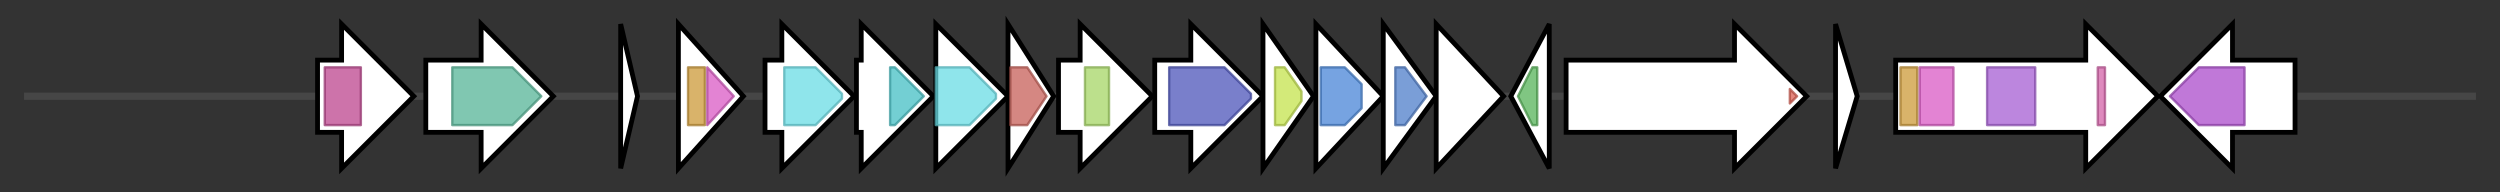 <svg version="1.1" baseProfile="full" xmlns="http://www.w3.org/2000/svg" width="1039.2" height="80">
	<rect width="100%" height="100%" fill="#333333" stroke="none"/>
	<g>
		<line x1="10" y1="40.0" x2="1029.2" y2="40.0" style="stroke:rgb(70,70,70); stroke-width:3 "/>
		<g>
			<title>
DNA polymerase III subunit delta'</title>
			<polygon class="
DNA polymerase III subunit delta'" points="132,25 142,25 142,10 172,40 142,70 142,55 132,55" fill="rgb(255,255,255)" fill-opacity="1.0" stroke="rgb(0,0,0)" stroke-width="2"  />
			<g>
				<title>DNA_pol3_delta2 (PF13177)
"DNA polymerase III, delta subunit"</title>
				<rect class="PF13177" x="135" y="28" stroke-linejoin="round" width="15" height="24" fill="rgb(188,69,141)" stroke="rgb(150,55,112)" stroke-width="1" opacity="0.75" />
			</g>
		</g>
		<g>
			<title>
protease</title>
			<polygon class="
protease" points="177,25 200,25 200,10 230,40 200,70 200,55 177,55" fill="rgb(255,255,255)" fill-opacity="1.0" stroke="rgb(0,0,0)" stroke-width="2"  />
			<g>
				<title>Abhydrolase_1 (PF00561)
"alpha/beta hydrolase fold"</title>
				<polygon class="PF00561" points="188,28 213,28 225,40 213,52 188,52" stroke-linejoin="round" width="39" height="24" fill="rgb(86,180,151)" stroke="rgb(68,144,120)" stroke-width="1" opacity="0.75" />
			</g>
		</g>
		<g>
			<title>tvaA
thioviridamide precursor peptide</title>
			<polygon class="tvaA
thioviridamide precursor peptide" points="258,10 265,40 258,70" fill="rgb(255,255,255)" fill-opacity="1.0" stroke="rgb(0,0,0)" stroke-width="2"  />
		</g>
		<g>
			<title>tvaB
putative SARP family regulator</title>
			<polygon class="tvaB
putative SARP family regulator" points="282,10 309,40 282,70" fill="rgb(255,255,255)" fill-opacity="1.0" stroke="rgb(0,0,0)" stroke-width="2"  />
			<g>
				<title>Trans_reg_C (PF00486)
"Transcriptional regulatory protein, C terminal"</title>
				<rect class="PF00486" x="286" y="28" stroke-linejoin="round" width="7" height="24" fill="rgb(204,153,57)" stroke="rgb(163,122,45)" stroke-width="1" opacity="0.75" />
			</g>
			<g>
				<title>BTAD (PF03704)
"Bacterial transcriptional activator domain"</title>
				<polygon class="PF03704" points="294,28 294,28 305,40 294,52 294,52" stroke-linejoin="round" width="14" height="24" fill="rgb(217,89,196)" stroke="rgb(173,71,156)" stroke-width="1" opacity="0.75" />
			</g>
		</g>
		<g>
			<title>tvaC
hypothetical protein</title>
			<polygon class="tvaC
hypothetical protein" points="318,25 325,25 325,10 355,40 325,70 325,55 318,55" fill="rgb(255,255,255)" fill-opacity="1.0" stroke="rgb(0,0,0)" stroke-width="2"  />
			<g>
				<title>APH (PF01636)
"Phosphotransferase enzyme family"</title>
				<polygon class="PF01636" points="326,28 339,28 350,39 350,41 339,52 326,52" stroke-linejoin="round" width="24" height="24" fill="rgb(106,220,228)" stroke="rgb(84,176,182)" stroke-width="1" opacity="0.75" />
			</g>
		</g>
		<g>
			<title>tvaD
hypothetical protein</title>
			<polygon class="tvaD
hypothetical protein" points="356,25 358,25 358,10 388,40 358,70 358,55 356,55" fill="rgb(255,255,255)" fill-opacity="1.0" stroke="rgb(0,0,0)" stroke-width="2"  />
			<g>
				<title>HopA1 (PF17914)
"HopA1 effector protein family"</title>
				<polygon class="PF17914" points="370,28 372,28 384,40 372,52 370,52" stroke-linejoin="round" width="17" height="24" fill="rgb(69,190,196)" stroke="rgb(55,152,156)" stroke-width="1" opacity="0.75" />
			</g>
		</g>
		<g>
			<title>tvaE
hypothetical protein</title>
			<polygon class="tvaE
hypothetical protein" points="389,25 389,25 389,10 419,40 389,70 389,55 389,55" fill="rgb(255,255,255)" fill-opacity="1.0" stroke="rgb(0,0,0)" stroke-width="2"  />
			<g>
				<title>APH (PF01636)
"Phosphotransferase enzyme family"</title>
				<polygon class="PF01636" points="389,28 403,28 414,39 414,41 403,52 389,52" stroke-linejoin="round" width="25" height="24" fill="rgb(106,220,228)" stroke="rgb(84,176,182)" stroke-width="1" opacity="0.75" />
			</g>
		</g>
		<g>
			<title>tvaF
putative flavoprotein decarboxylase</title>
			<polygon class="tvaF
putative flavoprotein decarboxylase" points="419,10 438,40 419,70" fill="rgb(255,255,255)" fill-opacity="1.0" stroke="rgb(0,0,0)" stroke-width="2"  />
			<g>
				<title>Flavoprotein (PF02441)
"Flavoprotein"</title>
				<polygon class="PF02441" points="420,28 427,28 435,40 427,52 420,52" stroke-linejoin="round" width="17" height="24" fill="rgb(199,95,88)" stroke="rgb(159,76,70)" stroke-width="1" opacity="0.75" />
			</g>
		</g>
		<g>
			<title>tvaG
putative methyltransferase</title>
			<polygon class="tvaG
putative methyltransferase" points="440,25 449,25 449,10 479,40 449,70 449,55 440,55" fill="rgb(255,255,255)" fill-opacity="1.0" stroke="rgb(0,0,0)" stroke-width="2"  />
			<g>
				<title>PrmA (PF06325)
"Ribosomal protein L11 methyltransferase (PrmA)"</title>
				<rect class="PF06325" x="451" y="28" stroke-linejoin="round" width="10" height="24" fill="rgb(165,213,101)" stroke="rgb(132,170,80)" stroke-width="1" opacity="0.75" />
			</g>
		</g>
		<g>
			<title>tvaH
hypothetical protein</title>
			<polygon class="tvaH
hypothetical protein" points="480,25 495,25 495,10 525,40 495,70 495,55 480,55" fill="rgb(255,255,255)" fill-opacity="1.0" stroke="rgb(0,0,0)" stroke-width="2"  />
			<g>
				<title>YcaO (PF02624)
"YcaO cyclodehydratase, ATP-ad Mg2+-binding"</title>
				<polygon class="PF02624" points="486,28 509,28 520,39 520,41 509,52 486,52" stroke-linejoin="round" width="34" height="24" fill="rgb(76,84,185)" stroke="rgb(60,67,148)" stroke-width="1" opacity="0.75" />
			</g>
		</g>
		<g>
			<title>tvaI
TfuA-like core domain-containing protein</title>
			<polygon class="tvaI
TfuA-like core domain-containing protein" points="525,10 546,40 525,70" fill="rgb(255,255,255)" fill-opacity="1.0" stroke="rgb(0,0,0)" stroke-width="2"  />
			<g>
				<title>TfuA (PF07812)
"TfuA-like protein"</title>
				<polygon class="PF07812" points="530,28 534,28 541,38 541,42 534,52 530,52" stroke-linejoin="round" width="11" height="24" fill="rgb(196,226,76)" stroke="rgb(156,180,60)" stroke-width="1" opacity="0.75" />
			</g>
		</g>
		<g>
			<title>tvaJ
putative phytanoyl-CoA dioxygenase family protein</title>
			<polygon class="tvaJ
putative phytanoyl-CoA dioxygenase family protein" points="547,10 575,40 547,70" fill="rgb(255,255,255)" fill-opacity="1.0" stroke="rgb(0,0,0)" stroke-width="2"  />
			<g>
				<title>PhyH (PF05721)
"Phytanoyl-CoA dioxygenase (PhyH)"</title>
				<polygon class="PF05721" points="549,28 559,28 566,35 566,45 559,52 549,52" stroke-linejoin="round" width="17" height="24" fill="rgb(72,132,214)" stroke="rgb(57,105,171)" stroke-width="1" opacity="0.75" />
			</g>
		</g>
		<g>
			<title>tvaK
putative protease</title>
			<polygon class="tvaK
putative protease" points="575,10 597,40 575,70" fill="rgb(255,255,255)" fill-opacity="1.0" stroke="rgb(0,0,0)" stroke-width="2"  />
			<g>
				<title>Peptidase_C1 (PF00112)
"Papain family cysteine protease"</title>
				<polygon class="PF00112" points="580,28 584,28 593,40 584,52 580,52" stroke-linejoin="round" width="14" height="24" fill="rgb(78,125,201)" stroke="rgb(62,99,160)" stroke-width="1" opacity="0.75" />
			</g>
		</g>
		<g>
			<title>tvaL
hypothetical protein</title>
			<polygon class="tvaL
hypothetical protein" points="597,10 625,40 597,70" fill="rgb(255,255,255)" fill-opacity="1.0" stroke="rgb(0,0,0)" stroke-width="2"  />
		</g>
		<g>
			<title>tvaM
putative regulatory protein</title>
			<polygon class="tvaM
putative regulatory protein" points="628,40 644,10 644,70" fill="rgb(255,255,255)" fill-opacity="1.0" stroke="rgb(0,0,0)" stroke-width="2"  />
			<g>
				<title>HATPase_c_2 (PF13581)
"Histidine kinase-like ATPase domain"</title>
				<polygon class="PF13581" points="631,40 637,28 639,28 639,52 637,52" stroke-linejoin="round" width="11" height="24" fill="rgb(86,179,88)" stroke="rgb(68,143,70)" stroke-width="1" opacity="0.75" />
			</g>
		</g>
		<g>
			<title>tvaN
putative LuxR family transcriptional regulator</title>
			<polygon class="tvaN
putative LuxR family transcriptional regulator" points="651,25 721,25 721,10 751,40 721,70 721,55 651,55" fill="rgb(255,255,255)" fill-opacity="1.0" stroke="rgb(0,0,0)" stroke-width="2"  />
			<g>
				<title>GerE (PF00196)
"Bacterial regulatory proteins, luxR family"</title>
				<polygon class="PF00196" points="744,37 747,40 744,43" stroke-linejoin="round" width="5" height="24" fill="rgb(219,94,82)" stroke="rgb(175,75,65)" stroke-width="1" opacity="0.75" />
			</g>
		</g>
		<g>
			<title>tvaO
hypothetical protein</title>
			<polygon class="tvaO
hypothetical protein" points="763,10 772,40 763,70" fill="rgb(255,255,255)" fill-opacity="1.0" stroke="rgb(0,0,0)" stroke-width="2"  />
		</g>
		<g>
			<title>
putative AfsR family transcriptional regulator</title>
			<polygon class="
putative AfsR family transcriptional regulator" points="788,25 867,25 867,10 897,40 867,70 867,55 788,55" fill="rgb(255,255,255)" fill-opacity="1.0" stroke="rgb(0,0,0)" stroke-width="2"  />
			<g>
				<title>Trans_reg_C (PF00486)
"Transcriptional regulatory protein, C terminal"</title>
				<rect class="PF00486" x="790" y="28" stroke-linejoin="round" width="7" height="24" fill="rgb(204,153,57)" stroke="rgb(163,122,45)" stroke-width="1" opacity="0.75" />
			</g>
			<g>
				<title>BTAD (PF03704)
"Bacterial transcriptional activator domain"</title>
				<rect class="PF03704" x="798" y="28" stroke-linejoin="round" width="14" height="24" fill="rgb(217,89,196)" stroke="rgb(173,71,156)" stroke-width="1" opacity="0.75" />
			</g>
			<g>
				<title>NB-ARC (PF00931)
"NB-ARC domain"</title>
				<rect class="PF00931" x="826" y="28" stroke-linejoin="round" width="20" height="24" fill="rgb(165,94,211)" stroke="rgb(132,75,168)" stroke-width="1" opacity="0.75" />
			</g>
			<g>
				<title>TPR_10 (PF13374)
"Tetratricopeptide repeat"</title>
				<rect class="PF13374" x="872" y="28" stroke-linejoin="round" width="3" height="24" fill="rgb(211,98,167)" stroke="rgb(168,78,133)" stroke-width="1" opacity="0.75" />
			</g>
		</g>
		<g>
			<title>
DNA polymerase I</title>
			<polygon class="
DNA polymerase I" points="954,25 928,25 928,10 898,40 928,70 928,55 954,55" fill="rgb(255,255,255)" fill-opacity="1.0" stroke="rgb(0,0,0)" stroke-width="2"  />
			<g>
				<title>DNA_pol_A (PF00476)
"DNA polymerase family A"</title>
				<polygon class="PF00476" points="902,40 914,28 933,28 933,52 914,52" stroke-linejoin="round" width="34" height="24" fill="rgb(170,75,203)" stroke="rgb(136,60,162)" stroke-width="1" opacity="0.75" />
			</g>
		</g>
	</g>
</svg>
